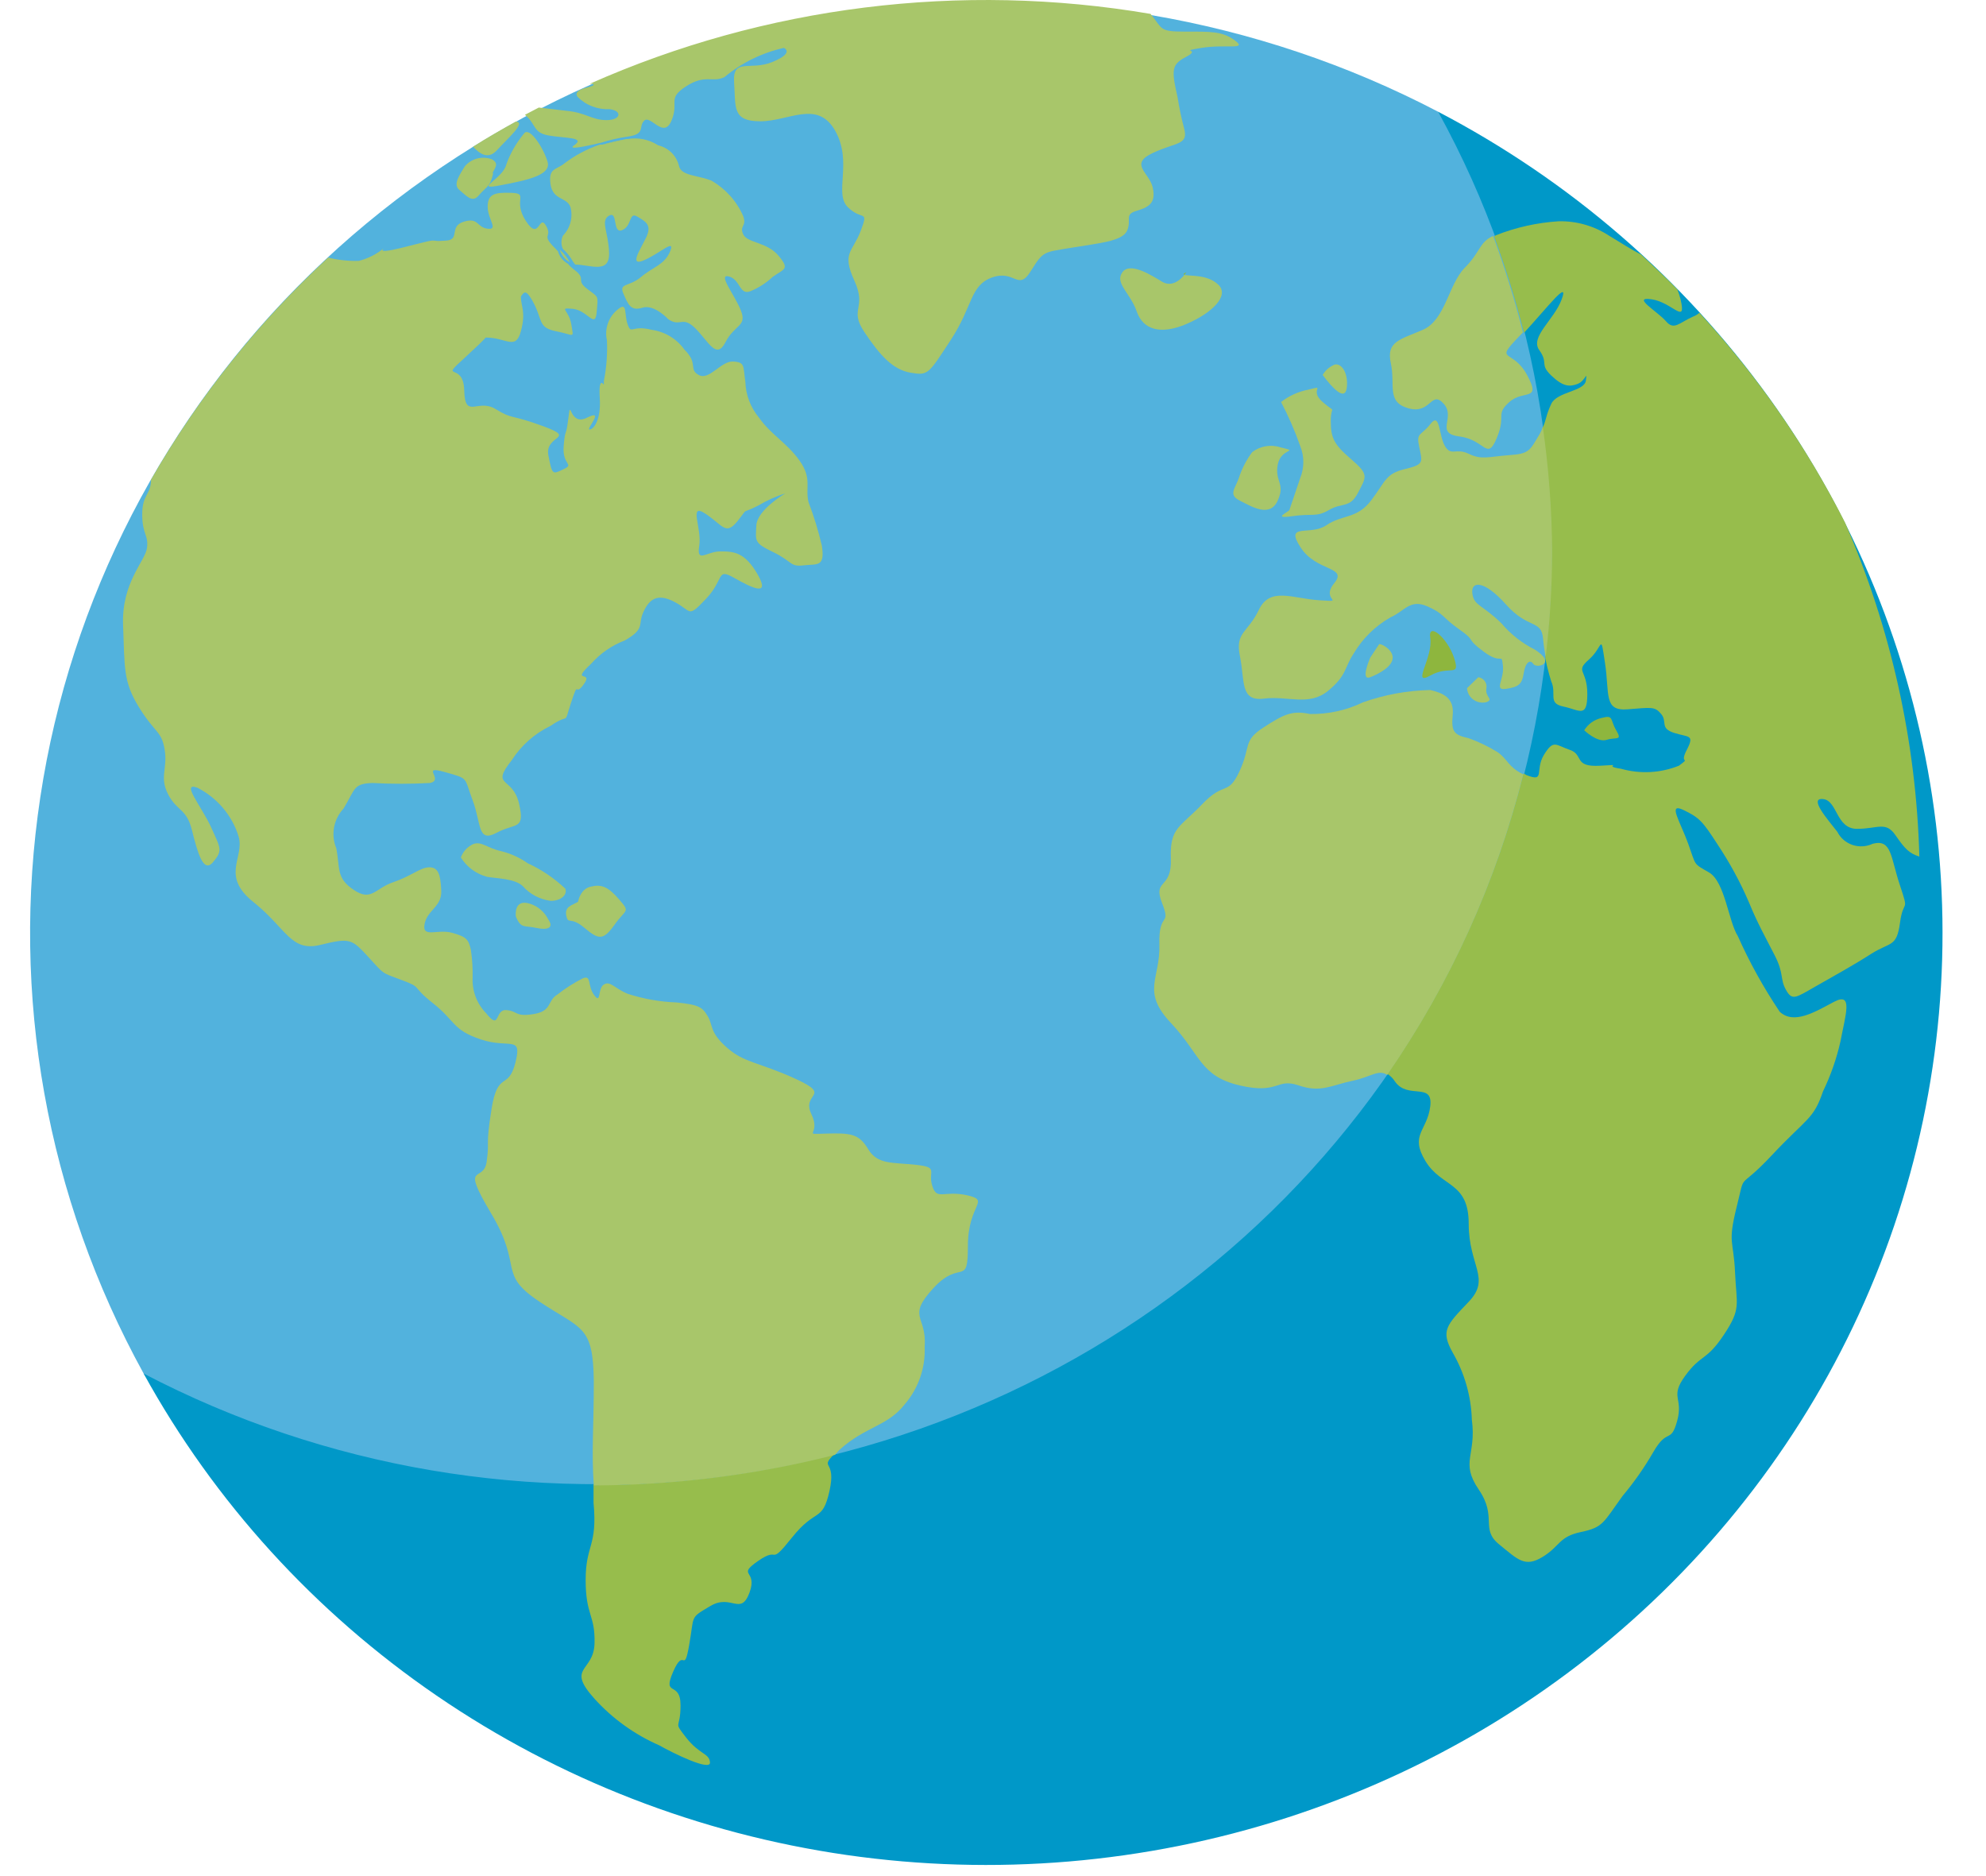 <svg width="36" height="34" viewBox="0 0 36 34" fill="none" xmlns="http://www.w3.org/2000/svg">
<path d="M26.069 2.025C22.788 0.311 19.028 -0.328 15.345 0.202C11.663 0.732 8.253 2.404 5.621 4.969C2.989 7.534 1.274 10.856 0.731 14.445C0.188 18.033 0.844 21.697 2.604 24.893C2.604 24.893 7.748 32.991 17.879 32.991C25.519 32.991 34.445 25.273 34.445 16.913C34.445 10.47 26.069 2.025 26.069 2.025Z" fill="#52B2DD"/>
<path d="M32.729 22.925C32.348 23.322 32.465 23.436 32.118 23.66C31.771 23.884 31.65 23.888 31.65 24.171C31.65 24.454 31.797 24.454 31.65 24.737C31.503 25.02 31.243 25.277 31.447 25.391C31.65 25.505 31.273 25.843 31.564 25.644C31.854 25.446 31.997 25.332 32.465 24.513C32.963 23.63 33.02 23.246 32.872 23.094L32.729 22.925Z" fill="#8EB63E"/>
<path d="M25.926 11.563C25.982 11.918 25.575 12.442 25.926 12.243C26.277 12.045 26.476 12.29 26.359 11.926C26.242 11.563 25.878 11.255 25.926 11.563Z" fill="#8EB63E"/>
<path d="M26.069 2.025C27.829 5.222 28.485 8.885 27.942 12.473C27.399 16.062 25.684 19.384 23.052 21.949C20.42 24.514 17.01 26.186 13.328 26.716C9.645 27.246 5.885 26.607 2.604 24.893C3.882 27.215 5.701 29.214 7.914 30.729C10.127 32.244 12.673 33.233 15.349 33.618C18.024 34.002 20.755 33.772 23.323 32.944C25.891 32.116 28.224 30.715 30.136 28.851C32.049 26.987 33.487 24.713 34.336 22.211C35.185 19.709 35.421 17.048 35.026 14.441C34.631 11.834 33.615 9.354 32.059 7.198C30.504 5.042 28.453 3.27 26.069 2.025Z" fill="#0098C8"/>
<path d="M9.061 3.36C9.555 3.267 9.992 3.174 9.927 2.937C9.862 2.701 9.594 2.27 9.494 2.426C9.357 2.592 9.25 2.779 9.178 2.98C9.121 3.237 8.567 3.457 9.061 3.36Z" fill="#A8C66A"/>
<path d="M10.43 4.795C10.69 4.795 11.05 4.972 11.041 4.588C11.032 4.204 10.876 4.001 11.041 3.908C11.206 3.815 11.097 4.246 11.279 4.17C11.461 4.094 11.396 3.832 11.552 3.925C11.708 4.018 11.825 4.077 11.708 4.314C11.591 4.55 11.396 4.841 11.687 4.711C11.977 4.58 12.25 4.314 12.146 4.559C12.042 4.803 11.842 4.833 11.621 5.019C11.4 5.205 11.214 5.124 11.301 5.323C11.387 5.521 11.435 5.644 11.648 5.576C11.86 5.509 12.116 5.787 12.116 5.787C12.336 5.935 12.367 5.711 12.61 5.956C12.852 6.201 12.986 6.522 13.151 6.201C13.316 5.88 13.541 5.918 13.433 5.635C13.325 5.352 12.999 4.955 13.212 5.01C13.424 5.065 13.402 5.361 13.606 5.276C13.754 5.215 13.889 5.128 14.005 5.019C14.209 4.871 14.325 4.888 14.113 4.635C13.901 4.381 13.546 4.407 13.472 4.246C13.398 4.086 13.541 4.107 13.472 3.917C13.356 3.649 13.155 3.425 12.9 3.275C12.636 3.169 12.345 3.191 12.306 3.001C12.284 2.912 12.237 2.83 12.171 2.765C12.104 2.7 12.021 2.655 11.929 2.633C11.768 2.528 11.57 2.487 11.379 2.519H11.353L10.919 2.621H10.872C10.642 2.699 10.427 2.813 10.235 2.958C10.088 3.081 9.936 3.039 9.979 3.338C10.023 3.638 10.283 3.566 10.343 3.761C10.365 3.85 10.364 3.944 10.34 4.033C10.316 4.122 10.269 4.204 10.204 4.271C10.186 4.309 10.177 4.35 10.177 4.392C10.177 4.433 10.186 4.475 10.204 4.512C10.277 4.578 10.339 4.655 10.386 4.74C10.399 4.76 10.413 4.779 10.43 4.795Z" fill="#A8C66A"/>
<path d="M8.917 3.153C8.982 3.03 9.047 2.963 8.917 2.887C8.832 2.855 8.737 2.85 8.649 2.873C8.56 2.897 8.481 2.947 8.423 3.018C8.354 3.14 8.198 3.338 8.324 3.44C8.449 3.541 8.558 3.685 8.675 3.545C8.792 3.406 8.87 3.389 8.917 3.229C8.965 3.068 8.917 3.153 8.917 3.153Z" fill="#A8C66A"/>
<path d="M9.568 15.646C9.424 15.545 9.262 15.47 9.091 15.427C8.831 15.372 8.731 15.241 8.58 15.296C8.527 15.32 8.48 15.354 8.441 15.396C8.403 15.438 8.373 15.487 8.354 15.54C8.461 15.713 8.632 15.838 8.831 15.891C9.004 15.921 9.334 15.921 9.477 16.06C9.606 16.206 9.787 16.301 9.984 16.326C10.166 16.326 10.287 16.22 10.248 16.106C10.049 15.917 9.819 15.761 9.568 15.646Z" fill="#A8C66A"/>
<path d="M9.615 16.381C9.303 16.275 9.351 16.609 9.351 16.609C9.442 16.837 9.511 16.769 9.719 16.816C9.927 16.862 10.049 16.816 9.936 16.659C9.904 16.595 9.86 16.537 9.804 16.489C9.749 16.441 9.685 16.404 9.615 16.381Z" fill="#A8C66A"/>
<path d="M10.712 16.068C10.517 16.106 10.478 16.343 10.478 16.343C10.365 16.41 10.231 16.427 10.265 16.596C10.3 16.765 10.335 16.596 10.595 16.816C10.855 17.035 10.937 17.044 11.141 16.757C11.344 16.47 11.431 16.541 11.227 16.305C11.024 16.068 10.902 16.022 10.712 16.068Z" fill="#A8C66A"/>
<path d="M10.759 26.894C10.759 27.004 10.759 27.105 10.759 27.232C10.833 28.038 10.616 27.983 10.616 28.634C10.616 29.284 10.79 29.259 10.777 29.782C10.764 30.306 10.252 30.204 10.777 30.787C11.102 31.146 11.502 31.434 11.951 31.631C12.198 31.771 12.883 32.108 12.87 31.94C12.857 31.771 12.679 31.8 12.436 31.488C12.194 31.175 12.336 31.361 12.336 30.905C12.336 30.449 11.998 30.766 12.202 30.297C12.406 29.828 12.393 30.369 12.492 29.816C12.592 29.263 12.492 29.334 12.874 29.107C13.255 28.878 13.424 29.292 13.585 28.866C13.745 28.439 13.338 28.57 13.745 28.287C14.152 28.005 13.918 28.414 14.356 27.865C14.793 27.316 14.906 27.599 15.036 27.021C15.166 26.442 14.85 26.628 15.114 26.362C13.699 26.723 12.243 26.909 10.781 26.915L10.759 26.894Z" fill="#97BD4C"/>
<path d="M17.537 21.663C17.103 21.566 16.986 21.764 16.9 21.494C16.813 21.224 17.03 21.156 16.605 21.11C16.18 21.063 15.907 21.11 15.738 20.827C15.569 20.544 15.418 20.531 14.967 20.544C14.516 20.557 14.893 20.574 14.707 20.189C14.521 19.805 15.097 19.864 14.43 19.556C13.762 19.248 13.498 19.269 13.177 18.986C12.857 18.703 12.93 18.589 12.831 18.42C12.731 18.251 12.67 18.209 12.263 18.167C11.962 18.156 11.665 18.103 11.379 18.011C11.132 17.909 11.063 17.77 10.946 17.842C10.829 17.914 10.902 18.209 10.772 18.036C10.642 17.863 10.729 17.669 10.569 17.728C10.404 17.811 10.249 17.91 10.105 18.023C9.914 18.137 10.014 18.323 9.672 18.378C9.329 18.433 9.394 18.323 9.178 18.306C8.961 18.289 9.074 18.691 8.814 18.365C8.731 18.28 8.666 18.18 8.624 18.071C8.582 17.961 8.562 17.845 8.567 17.728C8.571 17.557 8.561 17.386 8.536 17.217C8.493 17.018 8.45 16.976 8.19 16.904C7.93 16.833 7.648 17.006 7.696 16.748C7.743 16.491 8.012 16.436 7.999 16.14C7.986 15.845 7.943 15.718 7.782 15.718C7.622 15.718 7.462 15.874 7.128 15.988C6.794 16.102 6.734 16.343 6.413 16.128C6.092 15.912 6.166 15.748 6.097 15.376C6.046 15.256 6.032 15.124 6.055 14.997C6.078 14.869 6.137 14.75 6.227 14.654C6.443 14.299 6.4 14.202 6.751 14.19C7.099 14.209 7.447 14.209 7.795 14.19C8.06 14.13 7.609 13.864 8.06 13.991C8.51 14.118 8.406 14.076 8.567 14.502C8.727 14.928 8.653 15.279 9 15.093C9.347 14.907 9.524 15.051 9.407 14.557C9.29 14.063 8.883 14.274 9.277 13.776C9.448 13.509 9.691 13.294 9.979 13.155C10.352 12.898 10.205 13.181 10.352 12.733C10.499 12.285 10.408 12.649 10.586 12.395C10.764 12.142 10.322 12.395 10.716 12.028C10.881 11.841 11.091 11.696 11.327 11.606C11.704 11.39 11.557 11.323 11.661 11.095C11.765 10.867 11.908 10.74 12.228 10.909C12.549 11.078 12.458 11.209 12.796 10.854C13.134 10.499 12.982 10.288 13.303 10.47C13.624 10.651 13.97 10.825 13.736 10.415C13.502 10.005 13.303 9.993 13.056 9.993C12.809 9.993 12.623 10.216 12.675 9.891C12.727 9.566 12.471 9.098 12.792 9.313C13.112 9.528 13.156 9.71 13.372 9.44C13.589 9.169 13.403 9.338 13.754 9.157C13.905 9.067 14.066 8.995 14.235 8.941C14.235 8.941 13.723 9.241 13.71 9.524C13.697 9.807 13.663 9.836 14.014 10.005C14.365 10.174 14.317 10.276 14.564 10.246C14.811 10.216 14.958 10.288 14.898 9.891C14.835 9.622 14.754 9.357 14.655 9.098C14.594 8.832 14.724 8.675 14.495 8.35C14.265 8.025 13.979 7.882 13.758 7.569C13.605 7.384 13.518 7.156 13.511 6.919C13.468 6.636 13.511 6.564 13.29 6.552C13.069 6.539 12.857 6.902 12.666 6.796C12.475 6.691 12.666 6.59 12.406 6.336C12.338 6.24 12.25 6.158 12.148 6.096C12.046 6.034 11.931 5.994 11.812 5.977C11.448 5.884 11.448 6.07 11.379 5.884C11.31 5.699 11.379 5.462 11.206 5.602C11.121 5.668 11.056 5.756 11.021 5.856C10.985 5.956 10.978 6.064 11.002 6.167C11.013 6.415 10.994 6.663 10.946 6.906C10.946 6.948 10.946 6.974 10.946 6.974C10.946 6.974 10.846 6.805 10.872 7.214C10.898 7.624 10.755 7.784 10.686 7.784C10.616 7.784 10.976 7.4 10.642 7.569C10.309 7.738 10.352 7.176 10.304 7.569C10.257 7.962 10.248 7.725 10.218 8.08C10.187 8.435 10.421 8.405 10.218 8.502C10.014 8.599 10.01 8.616 9.94 8.249C9.871 7.882 10.469 7.953 9.849 7.725C9.23 7.497 9.308 7.611 8.983 7.413C8.658 7.214 8.428 7.611 8.415 7.075C8.402 6.539 7.947 6.919 8.415 6.492C8.688 6.239 8.736 6.193 8.805 6.117C9.178 6.117 9.347 6.357 9.442 6.003C9.537 5.648 9.442 5.559 9.442 5.374C9.507 5.272 9.542 5.264 9.646 5.441C9.849 5.796 9.737 5.935 10.079 6.003C10.421 6.07 10.4 6.15 10.356 5.88C10.313 5.61 10.109 5.572 10.382 5.597C10.655 5.623 10.79 5.969 10.816 5.656C10.842 5.344 10.859 5.399 10.642 5.234C10.426 5.07 10.642 5.061 10.408 4.888C10.367 4.857 10.329 4.822 10.296 4.782C10.207 4.732 10.142 4.651 10.114 4.554L10.075 4.512C9.784 4.229 10.027 4.314 9.897 4.09C9.767 3.866 9.78 4.386 9.533 4.006C9.286 3.626 9.594 3.507 9.273 3.495C8.952 3.482 8.84 3.524 8.84 3.748C8.84 3.972 9.043 4.17 8.84 4.145C8.636 4.12 8.679 3.934 8.406 4.018C8.133 4.103 8.346 4.343 8.09 4.36C7.834 4.377 7.964 4.36 7.839 4.36C7.713 4.36 6.725 4.677 6.972 4.487C6.837 4.601 6.677 4.684 6.504 4.728C6.317 4.733 6.13 4.713 5.949 4.668C4.677 5.844 3.594 7.201 2.738 8.692C2.738 8.967 2.578 8.954 2.578 9.321C2.578 9.689 2.695 9.689 2.665 9.929C2.634 10.17 2.201 10.554 2.231 11.331C2.262 12.108 2.231 12.353 2.522 12.822C2.812 13.29 2.929 13.244 2.985 13.586C3.042 13.928 2.886 14.08 3.046 14.392C3.206 14.705 3.38 14.646 3.479 15.043C3.579 15.439 3.683 15.836 3.861 15.625C4.038 15.414 4.004 15.384 3.83 15C3.657 14.616 3.263 14.156 3.583 14.278C3.76 14.37 3.917 14.494 4.044 14.645C4.171 14.796 4.267 14.97 4.324 15.156C4.441 15.541 3.991 15.866 4.593 16.347C5.195 16.828 5.269 17.255 5.806 17.124C6.344 16.993 6.374 17.014 6.673 17.339C6.972 17.665 6.907 17.622 7.284 17.762C7.661 17.901 7.444 17.863 7.852 18.184C8.259 18.505 8.198 18.665 8.718 18.838C9.238 19.011 9.472 18.75 9.342 19.261C9.212 19.771 9.022 19.387 8.909 20.105C8.796 20.823 8.879 20.641 8.822 21.051C8.766 21.46 8.328 21.025 8.909 22.001C9.49 22.976 9.009 23.077 9.776 23.588C10.543 24.099 10.751 24.011 10.764 25.032C10.764 25.877 10.72 26.299 10.764 26.92H10.803C12.265 26.913 13.721 26.727 15.136 26.366C15.162 26.334 15.189 26.303 15.218 26.274C15.686 25.851 16.085 25.851 16.397 25.454C16.649 25.161 16.779 24.786 16.761 24.403C16.804 23.837 16.427 23.88 16.921 23.343C17.415 22.807 17.545 23.343 17.545 22.579C17.545 21.815 17.961 21.764 17.537 21.663Z" fill="#A8C66A"/>
<path d="M10.33 4.753C10.283 4.668 10.221 4.591 10.148 4.525C10.161 4.573 10.184 4.618 10.216 4.657C10.247 4.696 10.286 4.729 10.33 4.753Z" fill="#A8C66A"/>
<path d="M11.678 2.186C11.795 2.076 12.029 2.528 12.172 2.186C12.315 1.844 12.085 1.793 12.436 1.565C12.787 1.337 12.917 1.506 13.134 1.396C13.443 1.138 13.812 0.957 14.209 0.868C14.209 0.868 14.412 0.953 14.005 1.122C13.598 1.291 13.277 1.037 13.307 1.493C13.338 1.949 13.268 2.198 13.784 2.198C14.3 2.198 14.82 1.801 15.14 2.371C15.461 2.941 15.11 3.503 15.37 3.756C15.63 4.01 15.751 3.786 15.604 4.179C15.457 4.571 15.253 4.575 15.487 5.086C15.721 5.597 15.383 5.593 15.669 6.019C15.955 6.446 16.185 6.699 16.505 6.754C16.826 6.809 16.826 6.784 17.233 6.163C17.641 5.542 17.58 5.171 17.987 5.027C18.395 4.884 18.455 5.285 18.685 4.913C18.915 4.542 18.919 4.575 19.413 4.491C19.907 4.407 20.345 4.377 20.431 4.179C20.518 3.98 20.371 3.887 20.605 3.82C20.839 3.752 20.956 3.668 20.895 3.397C20.834 3.127 20.462 2.975 20.895 2.773C21.328 2.57 21.549 2.633 21.463 2.321C21.414 2.137 21.375 1.951 21.346 1.763C21.229 1.253 21.237 1.168 21.51 1.025C21.783 0.881 21.346 0.94 21.779 0.868C22.212 0.797 22.62 0.911 22.39 0.737C22.16 0.564 21.957 0.573 21.48 0.573C21.003 0.573 21.081 0.526 20.856 0.252C17.414 -0.334 13.87 0.108 10.69 1.519H10.746C10.85 1.582 10.356 1.582 10.469 1.755C10.545 1.831 10.636 1.89 10.737 1.928C10.838 1.967 10.946 1.984 11.054 1.979C11.284 2.008 11.258 2.177 10.993 2.177C10.729 2.177 10.616 2.038 10.265 2.008L9.767 1.949L9.516 2.08C9.728 2.257 9.654 2.405 9.949 2.456C10.244 2.507 10.616 2.485 10.413 2.629C10.274 2.722 10.569 2.663 10.894 2.587C11.049 2.537 11.209 2.501 11.37 2.477C11.717 2.431 11.565 2.295 11.678 2.186Z" fill="#A8C66A"/>
<path d="M11.379 2.519C11.217 2.543 11.058 2.58 10.902 2.629L11.336 2.528L11.379 2.519Z" fill="#A8C66A"/>
<path d="M9.004 2.726C9.208 2.502 9.546 2.215 9.351 2.203C9.087 2.35 8.827 2.498 8.575 2.659C8.697 2.79 8.848 2.895 9.004 2.726Z" fill="#A8C66A"/>
<path d="M21.471 4.981L21.506 4.934C21.445 4.96 21.445 4.968 21.471 4.981Z" fill="#8EB63E"/>
<path d="M21.506 5.872C21.97 5.673 22.29 5.361 22.087 5.162C21.883 4.964 21.558 5.01 21.471 4.981C21.406 5.061 21.246 5.213 21.068 5.107C20.891 5.002 20.488 4.736 20.345 4.934C20.202 5.133 20.488 5.306 20.605 5.644C20.722 5.981 21.042 6.07 21.506 5.872Z" fill="#A8C66A"/>
<path d="M22.472 9.072C22.698 9.186 23.018 9.385 23.161 9.072C23.304 8.76 23.105 8.73 23.161 8.422C23.218 8.114 23.569 8.194 23.222 8.11C23.134 8.08 23.04 8.072 22.949 8.087C22.857 8.101 22.771 8.138 22.698 8.194C22.602 8.324 22.526 8.466 22.472 8.616C22.407 8.844 22.247 8.958 22.472 9.072Z" fill="#A8C66A"/>
<path d="M23.569 8.663C23.482 8.929 23.382 9.207 23.374 9.241C23.365 9.275 23.044 9.41 23.421 9.355C23.798 9.3 23.855 9.38 24.093 9.241C24.331 9.102 24.47 9.216 24.617 8.929C24.765 8.642 24.821 8.604 24.5 8.329C24.18 8.055 24.123 7.941 24.123 7.628C24.123 7.316 24.24 7.514 23.976 7.286C23.712 7.058 24.063 6.974 23.716 7.062C23.535 7.096 23.365 7.173 23.222 7.286C23.357 7.544 23.473 7.81 23.569 8.084C23.644 8.27 23.644 8.477 23.569 8.663Z" fill="#A8C66A"/>
<path d="M24.413 7.029C24.444 6.775 24.327 6.581 24.197 6.606C24.103 6.643 24.024 6.71 23.976 6.796C24.154 7.033 24.379 7.278 24.413 7.029Z" fill="#A8C66A"/>
<path d="M25.245 11.918C25.245 11.762 25.016 11.652 24.998 11.677L24.838 11.918C24.808 11.99 24.665 12.34 24.838 12.273C25.012 12.205 25.245 12.074 25.245 11.918Z" fill="#A8C66A"/>
<path d="M26.944 12.725C27.087 12.67 26.914 12.64 26.944 12.471C26.948 12.449 26.947 12.426 26.942 12.404C26.936 12.382 26.927 12.361 26.913 12.342C26.899 12.324 26.882 12.308 26.862 12.296C26.842 12.284 26.82 12.276 26.797 12.273L26.593 12.471C26.595 12.512 26.606 12.552 26.626 12.588C26.646 12.624 26.673 12.655 26.707 12.679C26.741 12.703 26.779 12.72 26.82 12.728C26.861 12.736 26.904 12.735 26.944 12.725Z" fill="#A8C66A"/>
<path d="M29.297 13.235C29.18 13.037 29.258 12.952 29.033 13.011C28.967 13.026 28.905 13.053 28.851 13.091C28.797 13.13 28.751 13.179 28.717 13.235C28.717 13.235 28.951 13.463 29.124 13.408C29.297 13.353 29.414 13.434 29.297 13.235Z" fill="#8EB63E"/>
<path d="M33.661 15.021C34.038 15.021 34.181 14.878 34.358 15.135C34.536 15.393 34.61 15.464 34.792 15.524C34.736 13.441 34.279 11.387 33.444 9.469C32.746 8.091 31.858 6.813 30.805 5.669C30.772 5.698 30.734 5.721 30.692 5.737C30.433 5.851 30.346 5.994 30.198 5.821C30.051 5.648 29.561 5.369 29.939 5.424C30.316 5.479 30.576 5.905 30.463 5.424C30.447 5.364 30.428 5.305 30.407 5.247C30.194 5.027 29.973 4.825 29.748 4.613C29.579 4.529 29.366 4.39 29.154 4.263C28.887 4.091 28.573 4.003 28.253 4.01C27.863 4.035 27.48 4.12 27.117 4.263L27.083 4.284C27.295 4.857 27.475 5.441 27.625 6.032C28.058 5.563 28.448 5.048 28.309 5.424C28.171 5.8 27.729 6.104 27.902 6.345C28.075 6.585 27.902 6.598 28.119 6.805C28.335 7.012 28.456 7.012 28.599 6.957C28.742 6.902 28.773 6.699 28.747 6.898C28.721 7.096 28.223 7.096 28.119 7.32C28.015 7.544 28.036 7.599 27.958 7.763C28.065 8.509 28.122 9.261 28.127 10.014C28.125 10.653 28.086 11.291 28.01 11.926C28.058 12.163 28.119 12.348 28.119 12.348C28.223 12.576 28.049 12.745 28.34 12.805C28.63 12.864 28.773 13.028 28.773 12.576C28.773 12.125 28.543 12.18 28.803 11.952C29.063 11.724 29.007 11.445 29.093 12.011C29.18 12.576 29.063 12.889 29.501 12.855C29.939 12.821 29.995 12.8 30.112 12.94C30.229 13.079 30.081 13.197 30.346 13.282C30.61 13.366 30.723 13.307 30.576 13.59C30.428 13.873 30.666 13.704 30.433 13.877C30.099 14.011 29.73 14.03 29.384 13.932C29.007 13.877 29.501 13.847 29.007 13.877C28.513 13.906 28.716 13.678 28.456 13.59C28.197 13.501 28.162 13.396 27.988 13.678C27.815 13.961 28.019 14.185 27.668 14.046L27.616 14.016C27.131 15.96 26.297 17.804 25.15 19.463C25.205 19.498 25.251 19.544 25.285 19.598C25.518 19.936 25.982 19.598 25.926 20.05C25.869 20.502 25.549 20.561 25.839 21.042C26.13 21.523 26.623 21.409 26.623 22.178C26.623 22.946 27.031 23.166 26.623 23.592C26.216 24.019 26.112 24.116 26.333 24.513C26.548 24.885 26.667 25.302 26.68 25.729C26.767 26.379 26.463 26.493 26.805 26.995C27.148 27.498 26.827 27.705 27.174 27.988C27.52 28.27 27.642 28.41 27.962 28.216C28.283 28.021 28.253 27.848 28.66 27.764C29.067 27.679 29.063 27.591 29.414 27.109C29.622 26.861 29.808 26.595 29.969 26.316C30.229 25.864 30.285 26.176 30.402 25.75C30.519 25.323 30.259 25.328 30.549 24.931C30.84 24.534 30.927 24.673 31.247 24.192C31.568 23.71 31.477 23.656 31.451 23.06C31.425 22.465 31.312 22.549 31.481 21.87C31.65 21.19 31.481 21.616 32.118 20.936C32.755 20.257 32.872 20.291 33.045 19.78C33.185 19.49 33.292 19.185 33.362 18.872C33.453 18.39 33.596 17.973 33.249 18.154C32.903 18.336 32.521 18.576 32.261 18.336C31.969 17.901 31.715 17.444 31.503 16.968C31.329 16.693 31.269 15.98 30.979 15.811C30.688 15.642 30.749 15.701 30.602 15.291C30.454 14.882 30.224 14.54 30.515 14.679C30.805 14.819 30.861 14.882 31.126 15.291C31.352 15.63 31.547 15.987 31.706 16.36C31.854 16.723 31.997 16.976 32.17 17.314C32.343 17.652 32.261 17.736 32.374 17.939C32.486 18.141 32.551 18.082 32.898 17.884C33.245 17.685 33.566 17.512 33.916 17.288C34.267 17.065 34.38 17.174 34.441 16.723C34.502 16.271 34.614 16.567 34.441 16.047C34.267 15.528 34.294 15.203 33.947 15.291C33.832 15.345 33.701 15.353 33.581 15.313C33.46 15.272 33.361 15.187 33.306 15.076C33.132 14.852 32.781 14.455 33.045 14.481C33.31 14.506 33.279 15.021 33.661 15.021Z" fill="#97BD4C"/>
<path d="M27.148 13.632C26.983 13.53 26.807 13.445 26.624 13.379C26.359 13.32 26.303 13.265 26.333 12.957C26.364 12.648 26.16 12.56 25.926 12.505C25.509 12.514 25.096 12.59 24.704 12.729C24.407 12.873 24.078 12.945 23.746 12.94C23.426 12.872 23.278 12.94 22.901 13.185C22.524 13.43 22.68 13.522 22.468 13.978C22.256 14.434 22.199 14.147 21.792 14.574C21.385 15 21.203 14.996 21.224 15.562C21.246 16.128 20.891 15.921 21.064 16.364C21.237 16.807 20.999 16.499 21.016 17.12C21.034 17.74 20.683 17.964 21.224 18.538C21.766 19.113 21.749 19.501 22.468 19.67C23.187 19.839 23.131 19.531 23.538 19.67C23.946 19.809 24.119 19.67 24.526 19.585C24.847 19.518 24.986 19.374 25.146 19.48C26.292 17.821 27.127 15.977 27.612 14.033C27.334 13.898 27.334 13.763 27.148 13.632Z" fill="#A8C66A"/>
<path d="M26.546 4.858C26.255 5.162 26.199 5.8 25.792 5.977C25.384 6.155 25.124 6.184 25.211 6.581C25.298 6.978 25.124 7.286 25.532 7.4C25.939 7.514 25.939 7.062 26.169 7.316C26.398 7.569 25.995 7.852 26.459 7.911C26.923 7.97 26.953 8.363 27.131 7.941C27.308 7.518 27.1 7.518 27.36 7.286C27.62 7.054 27.945 7.286 27.681 6.796C27.417 6.307 27.07 6.581 27.538 6.095L27.607 6.024C27.458 5.432 27.277 4.849 27.066 4.276C26.81 4.39 26.84 4.567 26.546 4.858Z" fill="#A8C66A"/>
<path d="M27.352 8.249C26.97 8.278 26.858 8.338 26.623 8.224C26.39 8.11 26.303 8.278 26.19 8.08C26.078 7.882 26.104 7.459 25.93 7.683C25.757 7.907 25.666 7.827 25.727 8.105C25.787 8.384 25.813 8.418 25.462 8.502C25.111 8.587 25.116 8.726 24.855 9.068C24.596 9.41 24.331 9.321 24.041 9.52C23.75 9.718 23.282 9.465 23.573 9.917C23.863 10.368 24.439 10.259 24.184 10.571C23.928 10.883 24.418 10.909 23.924 10.879C23.43 10.85 23.023 10.626 22.819 11.052C22.615 11.479 22.386 11.449 22.477 11.897C22.567 12.344 22.477 12.716 22.91 12.661C23.343 12.606 23.724 12.805 24.071 12.522C24.418 12.239 24.366 12.1 24.539 11.842C24.699 11.571 24.929 11.345 25.206 11.188C25.466 11.073 25.558 10.85 25.874 10.989C26.19 11.128 26.138 11.188 26.459 11.411C26.779 11.635 26.546 11.551 26.892 11.808C27.239 12.066 27.213 11.808 27.243 12.062C27.273 12.315 27.07 12.518 27.299 12.484C27.529 12.45 27.59 12.399 27.62 12.201C27.651 12.002 27.737 11.943 27.794 12.032C27.85 12.121 28.227 12.032 27.824 11.774C27.589 11.656 27.381 11.492 27.213 11.293C26.866 10.955 26.719 10.981 26.689 10.757C26.658 10.533 26.892 10.499 27.299 10.955C27.707 11.411 27.941 11.221 27.971 11.576C27.981 11.687 27.997 11.796 28.019 11.905C28.095 11.27 28.134 10.632 28.136 9.993C28.13 9.24 28.074 8.488 27.967 7.742C27.951 7.784 27.932 7.825 27.91 7.865C27.729 8.164 27.729 8.224 27.352 8.249Z" fill="#A8C66A"/>
</svg>
